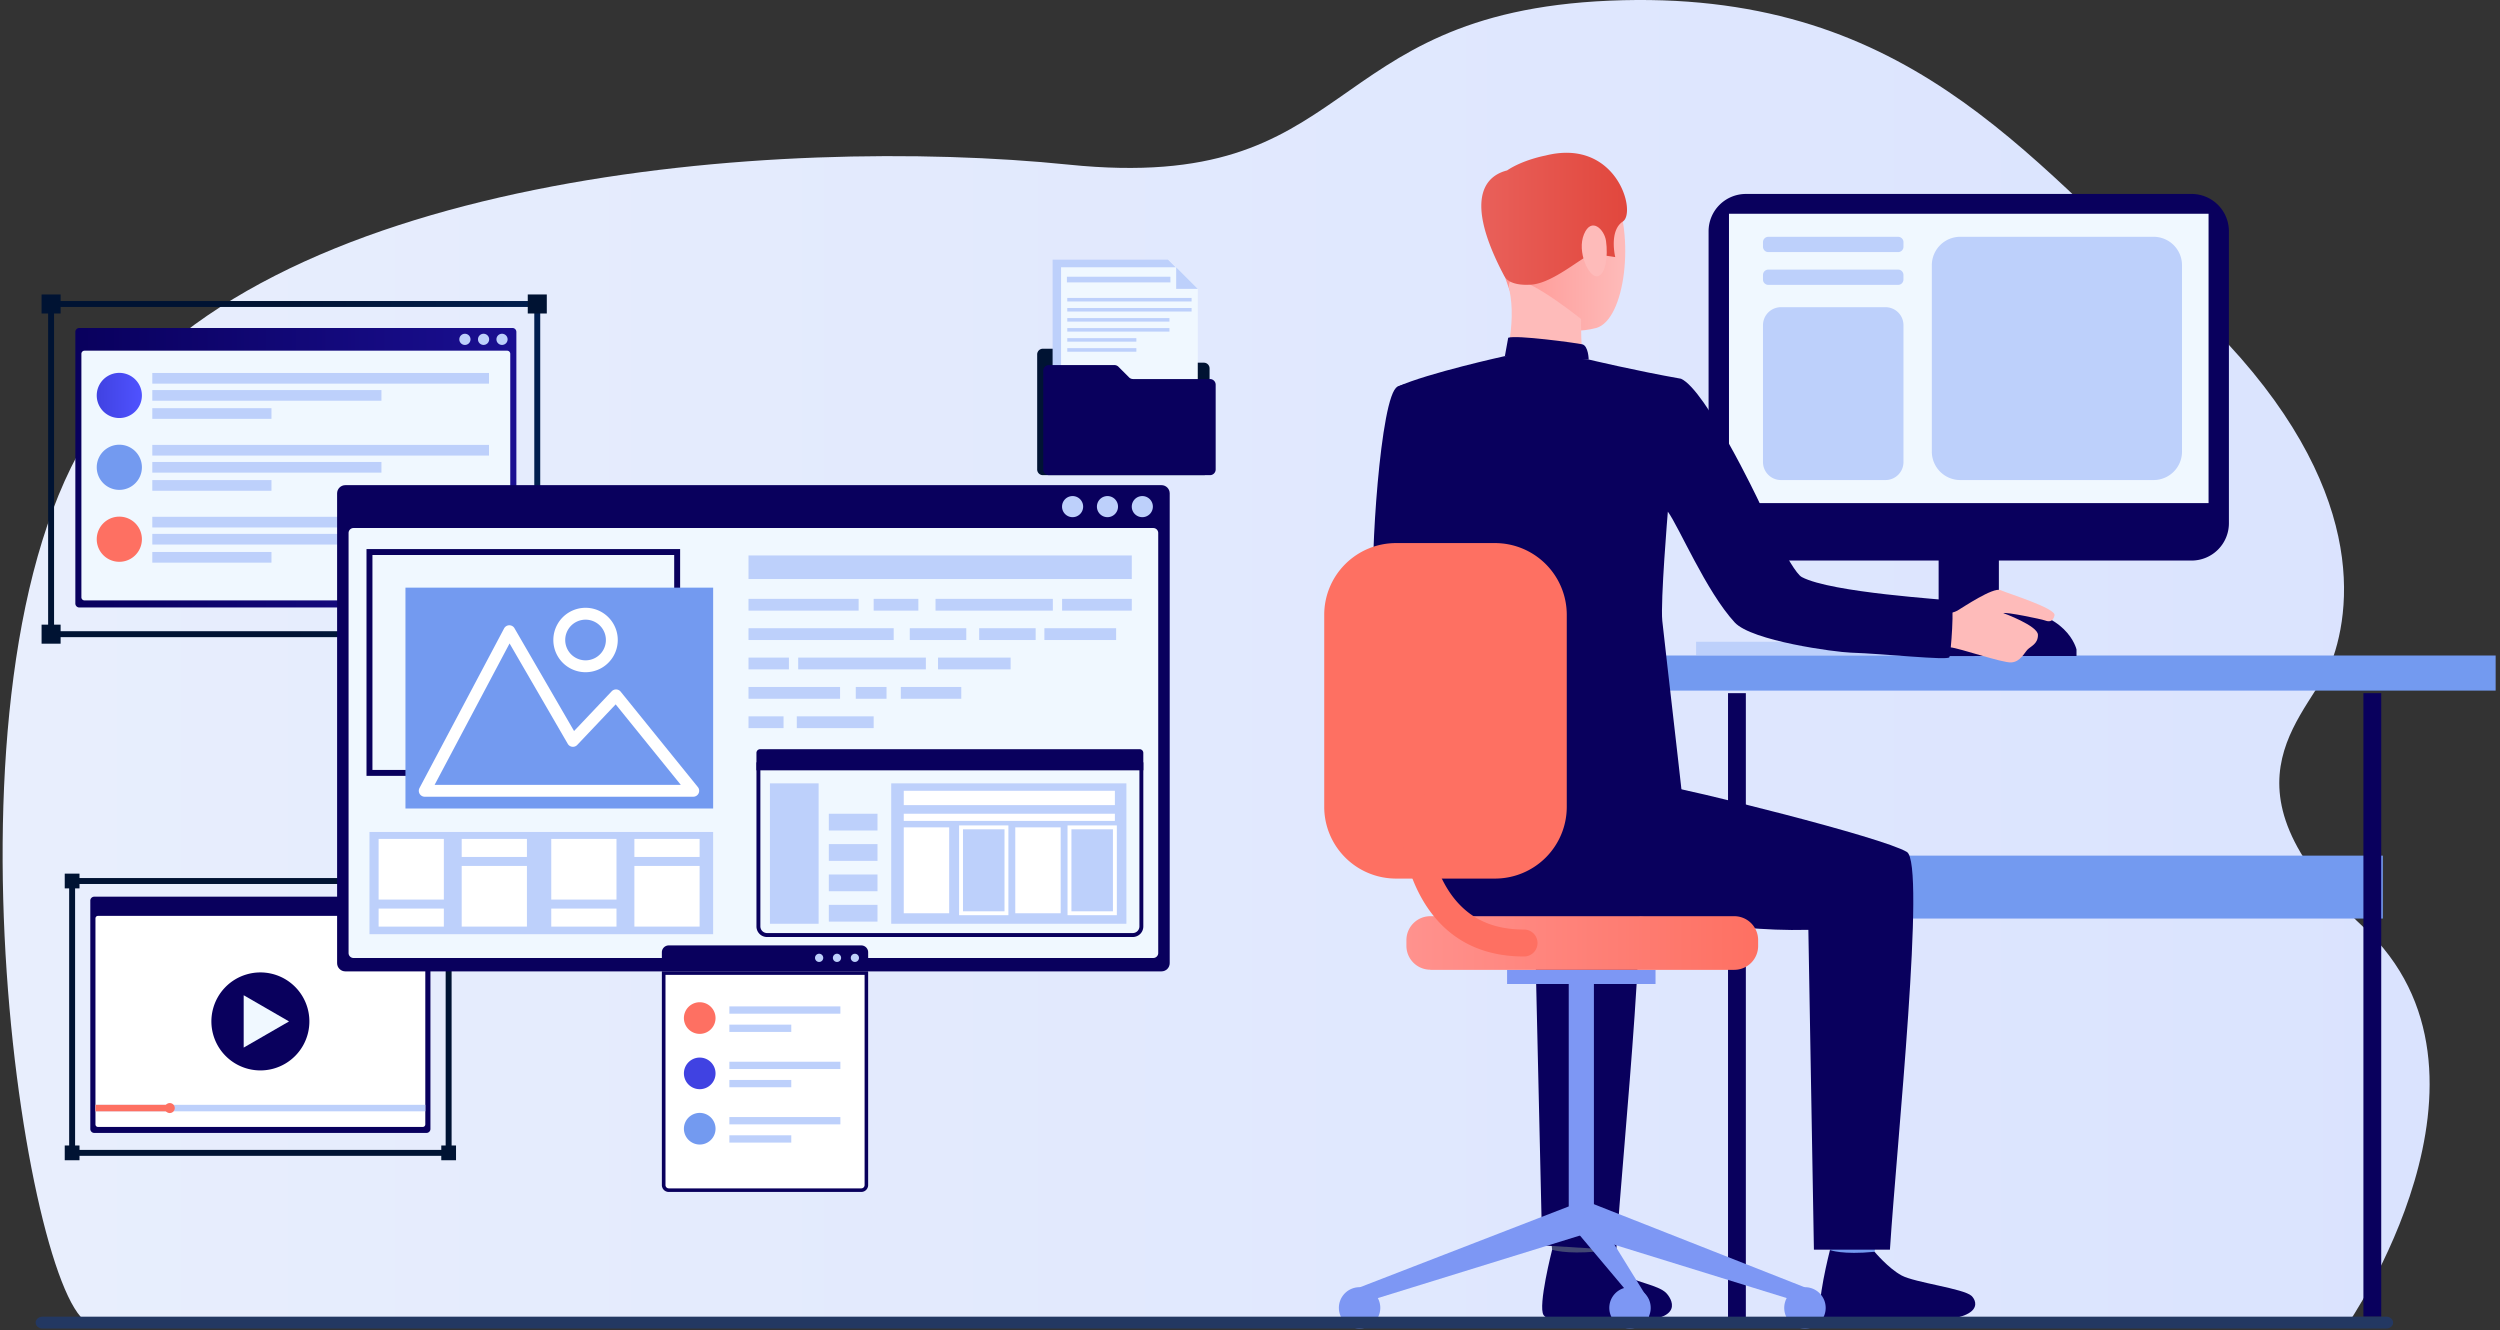 <svg width="421" height="224" viewBox="0 0 421 224" fill="none" xmlns="http://www.w3.org/2000/svg">
    <rect x="0" y="0" width="421" height="224" fill="#333333" stroke="none"/>
    <path d="M180 27.728c-49-5-136.219 1.5-164.36 44.5-28.14 42.999-10.56 150.767 0 150.749h374.812l4.798.161s29.328-42.294 2.778-66.992c-26.549-24.699-8.323-35.995-5.094-45.538 3.705-10.962 4.407-33.036-25.423-60.306-26.602-24.312-46.909-52.304-96.46-50.19C221.5 2.229 229 32.728 180 27.729z" fill="url(#a)"/>
    <path d="M86.29 55.23H13.354a.667.667 0 0 0-.666.666v45.737c0 .368.298.667.666.667H86.29a.667.667 0 0 0 .667-.667V55.896a.667.667 0 0 0-.667-.666z" fill="url(#b)"/>
    <path d="M85.928 100.582V59.584a.527.527 0 0 0-.528-.527H14.234a.527.527 0 0 0-.527.527v40.998c0 .291.236.527.527.527H85.4a.527.527 0 0 0 .528-.527z" fill="#F0F8FF"/>
    <path d="M84.51 58.085a.94.94 0 1 0 0-1.879.94.94 0 0 0 0 1.879zM81.402 58.085a.94.94 0 1 0 0-1.879.94.94 0 0 0 0 1.879zM79.234 57.145a.942.942 0 1 1-1.884.006.942.942 0 0 1 1.884-.006z" fill="#BDD0FB"/>
    <path d="M23.897 66.585a3.803 3.803 0 1 1-7.606.018 3.803 3.803 0 0 1 7.606-.018z" fill="url(#c)"/>
    <path d="M82.346 62.81H25.648v1.797h56.698V62.81zM64.234 65.686H25.648v1.797h38.586v-1.797zM45.714 68.738H25.648v1.797h20.066v-1.797z" fill="#BDD0FB"/>
    <path d="M23.897 78.692a3.803 3.803 0 1 1-7.606 0 3.803 3.803 0 0 1 7.606 0z" fill="#739AF0"/>
    <path d="M82.346 74.92H25.648v1.798h56.698V74.92zM64.234 77.796H25.648v1.797h38.586v-1.797zM45.714 80.847H25.648v1.797h20.066v-1.797z" fill="#BDD0FB"/>
    <path d="M23.897 90.802a3.803 3.803 0 1 1-7.607.006 3.803 3.803 0 0 1 7.607-.006z" fill="url(#d)"/>
    <path d="M82.346 87.03H25.648v1.796h56.698V87.03zM64.234 89.905H25.648v1.797h38.586v-1.797zM45.714 92.955H25.648v1.797h20.066v-1.797z" fill="#BDD0FB"/>
    <path d="M90.475 51.191H8.604v55.604h81.871V51.191z" stroke="url(#e)" stroke-miterlimit="10"/>
    <path d="M10.208 49.588H7.002v3.206h3.206v-3.206z" fill="url(#f)"/>
    <path d="M10.208 105.191H7.002v3.206h3.206v-3.206z" fill="url(#g)"/>
    <path d="M92.08 49.588h-3.205v3.206h3.206v-3.206z" fill="url(#h)"/>
    <path d="M92.08 105.191h-3.205v3.206h3.206v-3.206z" fill="url(#i)"/>
    <path d="M71.82 151.002H15.874a.666.666 0 0 0-.667.667v38.449c0 .368.298.667.667.667H71.82a.667.667 0 0 0 .666-.667v-38.449a.666.666 0 0 0-.666-.667z" fill="url(#j)"/>
    <path d="M71.621 189.352V154.66a.424.424 0 0 0-.424-.425H16.499a.424.424 0 0 0-.424.425v34.692c0 .234.19.424.425.424h54.697c.234 0 .424-.19.424-.424zM71.219 152.62a.799.799 0 0 1-.95.785.795.795 0 0 1-.29-1.444.795.795 0 0 1 1.24.659zM68.588 152.62a.798.798 0 1 1-1.595.006.798.798 0 0 1 1.595-.006zM65.965 152.62a.793.793 0 0 1-1.356.561.792.792 0 0 1 .562-1.355.794.794 0 0 1 .794.794z" fill="#fff"/>
    <path d="M51.847 174.037a8.25 8.25 0 1 0-15.995-4.059 8.25 8.25 0 1 0 15.995 4.059z" fill="url(#k)"/>
    <path d="m48.674 172.008-3.818 2.203-3.82 2.205v-8.82l3.82 2.206 3.818 2.206z" fill="#F0F8FF"/>
    <path d="M71.622 186.052H16.076v1.094h55.546v-1.094z" fill="#BDD0FB"/>
    <path d="M28.59 186.052H16.077v1.094h12.515v-1.094z" fill="url(#l)"/>
    <path d="M28.59 187.437a.84.84 0 1 0-.001-1.68.84.84 0 0 0 0 1.68z" fill="url(#m)"/>
    <path d="M75.55 148.363H12.145v45.78H75.55v-45.78z" stroke="url(#n)" stroke-miterlimit="10"/>
    <path d="M13.387 147.12h-2.485v2.485h2.485v-2.485z" fill="url(#o)"/>
    <path d="M13.387 192.9h-2.485v2.485h2.485V192.9z" fill="url(#p)"/>
    <path d="M76.795 147.12h-2.484v2.485h2.484v-2.485z" fill="url(#q)"/>
    <path d="M76.795 192.9h-2.484v2.485h2.484V192.9z" fill="url(#r)"/>
    <path d="M202.735 80.016h-27.117a.956.956 0 0 1-.958-.96V59.684a.961.961 0 0 1 .28-.678.948.948 0 0 1 .678-.28h11.023c.254 0 .497.1.676.28l1.791 1.79a.963.963 0 0 0 .679.282h12.948a.958.958 0 0 1 .957.957v17.02a.946.946 0 0 1-.279.68.96.96 0 0 1-.678.281z" fill="url(#s)"/>
    <path d="M200.278 47.367v24.387h-23.02V43.727h19.384l3.636 3.64z" fill="#BDD0FB"/>
    <path d="M196.641 47.367v-3.64l3.636 3.64h-3.636z" fill="#BDD0FB"/>
    <path d="M201.704 48.642V73.03h-23.02V45.003h19.38l3.64 3.64z" fill="#F0F8FF"/>
    <path d="M203.755 80.017h-27.114a.96.96 0 0 1-.957-.96V62.436a.955.955 0 0 1 .957-.958h11.024c.254 0 .498.1.679.28l1.79 1.793c.181.18.425.28.679.279h12.948a.96.96 0 0 1 .958.96v14.266a.951.951 0 0 1-.283.68.955.955 0 0 1-.681.281z" fill="url(#t)"/>
    <path d="M198.066 48.642v-3.64l3.64 3.64h-3.64zM197.097 46.605h-17.433v.948h17.433v-.948zM200.665 50.173h-20.938v.597h20.938v-.597zM200.665 51.867h-20.938v.597h20.938v-.597zM196.935 53.558h-17.208v.597h17.208v-.597zM196.935 55.248h-17.208v.597h17.208v-.597zM191.362 56.938h-11.635v.597h11.635v-.596zM191.362 58.63h-11.635v.598h11.635v-.597z" fill="#BDD0FB"/>
    <path d="M195.594 81.7H58.152c-.764 0-1.384.62-1.384 1.384v79.111c0 .765.62 1.385 1.384 1.385h137.442c.765 0 1.385-.62 1.385-1.385V83.084c0-.765-.62-1.385-1.385-1.385z" fill="url(#u)"/>
    <path d="M195.045 160.489V89.756a.837.837 0 0 0-.836-.836H59.536a.836.836 0 0 0-.836.836v70.733c0 .462.374.837.836.837H194.21a.837.837 0 0 0 .836-.837z" fill="#F0F8FF"/>
    <path d="M194.143 85.315a1.776 1.776 0 1 1-3.553 0 1.776 1.776 0 0 1 3.553 0zM188.274 85.315a1.776 1.776 0 1 1-3.553 0 1.776 1.776 0 0 1 3.553 0zM182.401 85.315a1.776 1.776 0 1 1-3.553 0 1.776 1.776 0 0 1 3.553 0z" fill="#BDD0FB"/>
    <path d="M114.034 92.963H62.219v37.195h51.815V92.963z" stroke="url(#v)" stroke-miterlimit="10"/>
    <path d="M120.095 98.959H68.279v37.195h51.816V98.959z" fill="#739AF0"/>
    <path d="M116.74 133.169H71.527l14.245-26.874 10.706 18.469 7.26-7.664 13.002 16.069zM98.608 112.201a4.424 4.424 0 1 0 0-8.849 4.424 4.424 0 0 0 0 8.849z" stroke="#fff" stroke-width="2" stroke-linecap="round" stroke-linejoin="round"/>
    <path d="M190.591 93.538h-64.542v3.97h64.542v-3.97zM144.596 100.848h-18.547v1.984h18.547v-1.984zM154.652 100.848h-7.527v1.984h7.527v-1.984zM177.299 100.848h-19.754v1.984h19.754v-1.984zM190.592 100.848h-11.733v1.984h11.733v-1.984zM150.499 105.793h-24.45v1.985h24.45v-1.985zM162.722 105.793h-9.515v1.985h9.515v-1.985zM174.405 105.793h-9.514v1.985h9.514v-1.985zM187.956 105.793h-12.081v1.985h12.081v-1.985zM132.855 110.738h-6.806v1.985h6.806v-1.985zM170.187 110.738h-12.224v1.985h12.224v-1.985zM155.915 110.738h-21.499v1.985h21.499v-1.985zM141.466 115.686h-15.417v1.984h15.417v-1.984zM149.292 115.686h-5.179v1.984h5.179v-1.984zM161.878 115.686h-10.179v1.984h10.179v-1.984zM131.949 120.631h-5.9v1.985h5.9v-1.985zM147.126 120.631h-12.948v1.985h12.948v-1.985zM120.092 140.103H62.219v17.214h57.873v-17.214z" fill="#BDD0FB"/>
    <path d="M74.744 141.273H63.76v10.215h10.984v-10.215zM74.744 153.005H63.76v3.036h10.984v-3.036zM88.734 145.823H77.75v10.215h10.984v-10.215zM88.734 141.273H77.75v3.037h10.984v-3.037zM103.816 141.273H92.832v10.215h10.984v-10.215zM103.816 153.005H92.832v3.036h10.984v-3.036zM117.814 145.823H106.83v10.215h10.984v-10.215zM117.814 141.273H106.83v3.037h10.984v-3.037z" fill="#fff"/>
    <path d="M128.018 126.163h63.891a.625.625 0 0 1 .624.624v2.934h-65.148v-2.934a.628.628 0 0 1 .186-.444.636.636 0 0 1 .447-.18z" fill="url(#w)"/>
    <path d="M191.878 129.034v26.969a1.128 1.128 0 0 1-1.125 1.124h-61.582a1.133 1.133 0 0 1-.794-.33 1.131 1.131 0 0 1-.33-.794v-26.969h63.831zm.657-.654h-65.148v27.635a1.786 1.786 0 0 0 .522 1.259 1.774 1.774 0 0 0 1.259.52h61.585a1.791 1.791 0 0 0 1.26-.52 1.771 1.771 0 0 0 .522-1.259V128.38z" fill="url(#x)"/>
    <path d="M137.855 131.915h-8.197v23.647h8.197v-23.647zM189.686 131.915h-39.604v23.647h39.604v-23.647z" fill="#BDD0FB"/>
    <path d="M187.746 133.169h-35.553v2.412h35.553v-2.412zM187.746 137.034h-35.553v1.206h35.553v-1.206z" fill="#fff"/>
    <path d="M147.771 137.034h-8.197v2.821h8.197v-2.821z" fill="#BDD0FB"/>
    <path d="M159.841 139.328h-7.648v14.463h7.648v-14.463zM178.619 139.328h-7.648v14.463h7.648v-14.463zM169.814 154.117h-8.302V139h8.302v15.117zm-7.648-.654h6.994v-13.808h-6.994v13.808zM188.076 154.117h-8.303V139h8.303v15.117zm-7.648-.654h6.991v-13.808h-6.991v13.808z" fill="#fff"/>
    <path d="M147.771 142.148h-8.197v2.821h8.197v-2.821zM147.771 147.264h-8.197v2.821h8.197v-2.821zM147.771 152.378h-8.197v2.821h8.197v-2.821z" fill="#BDD0FB"/>
    <path d="M145.043 200.727H112.62a1.16 1.16 0 0 1-1.157-1.16v-36.002h34.741v36.002a1.16 1.16 0 0 1-1.161 1.16z" fill="#fff"/>
    <path d="M145.598 164.171v35.396a.555.555 0 0 1-.555.554h-32.422a.557.557 0 0 1-.552-.554v-35.396h33.529zm.606-.606h-34.747v36.002a1.167 1.167 0 0 0 .338.82 1.151 1.151 0 0 0 .82.34h32.422a1.16 1.16 0 0 0 1.161-1.16v-36.002h.006z" fill="url(#y)"/>
    <path d="M112.615 159.208h32.422a1.16 1.16 0 0 1 1.161 1.161v3.196h-34.741v-3.203a1.16 1.16 0 0 1 1.158-1.154z" fill="url(#z)"/>
    <path d="M138.634 161.304a.691.691 0 1 1-1.383-.002.691.691 0 0 1 1.383.002zM141.642 161.304a.691.691 0 1 1-1.383-.002.691.691 0 0 1 1.383.002zM144.653 161.304a.69.69 0 1 1-1.38.002.69.69 0 0 1 1.38-.002z" fill="#BDD0FB"/>
    <path d="M120.497 171.438a2.658 2.658 0 0 1-1.643 2.463 2.659 2.659 0 0 1-2.904-.577 2.66 2.66 0 0 1-.577-2.904 2.668 2.668 0 0 1 2.463-1.643 2.664 2.664 0 0 1 2.661 2.661z" fill="url(#A)"/>
    <path d="M141.52 169.477h-18.696v1.23h18.696v-1.23zM133.251 172.548h-10.427v1.23h10.427v-1.23z" fill="#BDD0FB"/>
    <path d="M120.497 180.755a2.656 2.656 0 0 1-.448 1.481 2.667 2.667 0 0 1-4.099.406 2.666 2.666 0 0 1 .406-4.1 2.664 2.664 0 0 1 4.141 2.213z" fill="url(#B)"/>
    <path d="M141.52 178.794h-18.696v1.23h18.696v-1.23zM133.251 181.865h-10.427v1.23h10.427v-1.23z" fill="#BDD0FB"/>
    <path d="M120.497 190.074a2.652 2.652 0 0 1-.448 1.48 2.658 2.658 0 0 1-2.734 1.135 2.666 2.666 0 0 1-1.942-3.633c.202-.487.544-.903.983-1.195a2.661 2.661 0 0 1 4.141 2.213z" fill="#739AF0"/>
    <path d="M141.52 188.112h-18.696v1.231h18.696v-1.231zM133.251 191.184h-10.427v1.23h10.427v-1.23zM324.173 110.354h-38.552v-2.285h38.552v2.285z" fill="#BDD0FB"/>
    <path d="M291 116.728h3v106h-3v-106z" fill="url(#C)"/>
    <path d="M344.938 110.687h-26.797v-3.266h26.797v3.266z" fill="#BDD0FB"/>
    <path d="M336.61 110.35h-10.145V79.569h10.145v30.781z" fill="url(#D)"/>
    <path d="M420.267 116.298H271.795v-5.91h148.472v5.91zM401.271 154.684H290.789v-10.596h110.482v10.596z" fill="#739AF0"/>
    <path d="M243.301 74.617s-1.623 22.746 2.807 25.465c2.806 1.705 13.901 7.474 13.564 8.535-.337 1.06-6.272 9.6-6.272 9.6s-21.348-14.043-22.036-18.467c-.673-4.32 1.048-33.299 3.985-34.635 2.199-1 3.359-.173 6.128 1.869 3.929 2.892 1.824 7.633 1.824 7.633z" fill="url(#E)"/>
    <path d="m282.207 81.112 1.871-.696s-2.339-5.499-3.372-5.368c-.893.137-1.778.32-2.652.547l4.153 5.517z" fill="#EAD8CF"/>
    <path d="M282.639 82.059c-.244-.178-4-7.381-4-7.381l-8.031 1.093 4.336 8.53 7.695-2.242z" fill="#F0F8FF"/>
    <path d="M269.562 206.052s-.664 4.602-.748 5.293c-.084.692-7.381-.406-7.381-.406l-.594-5.48s7.811-.056 8.723.593z" fill="#424773"/>
    <path d="M268.897 210.761s2.315 2.775 4.551 3.981c2.236 1.205 5.754 1.691 7.077 2.938.936.906 3.48 4.793-5.814 4.714-9.294-.08-13.775.551-14.771-.935-.997-1.485 1.44-11.006 1.44-11.006s2.203.79 7.517.308z" fill="url(#F)"/>
    <path d="M316.35 206.099s-.665 4.601-.749 5.293c-.084.691-7.385-.407-7.385-.407l-.599-5.475s7.816-.06 8.733.589z" fill="#739AF0"/>
    <path d="M315.676 210.802s2.315 2.775 4.551 3.985 10.473 2.2 11.796 3.452c.936.902 2.545 4.536-10.533 4.205-9.29-.243-13.771.546-14.767-.935-.996-1.481 1.441-11.001 1.441-11.001s2.072.831 7.512.294z" fill="url(#G)"/>
    <path d="M246.011 126.562s26.545 4.484 32.541 5.423c5.997.939 38.505 9.021 42.565 11.483 3.233 1.962-1.697 49.028-2.853 66.981h-12.802l-.935-53.863c-15.366.383-26.33-3.588-37.519-1.869-11.188 1.719-20.52 4.111-27.629-5.414.014-.024-.248-20.663 6.632-22.741z" fill="url(#H)"/>
    <path d="m272.178 210.495-12.479-.771-1.217-53.139c-6.613.164-8.887-.252-14.233-.901l-10.071-23.391c8.827 1.766 37.121 8.876 40.891 11.174 3.232 1.962-1.74 49.071-2.891 67.028z" fill="url(#I)"/>
    <path d="M258.235 27.178s9.729-2.686 13.443 4.863c3.713 7.55 2.03 21.845-2.877 23.19-4.907 1.345-11.956-.2-13.99-4.896-2.035-4.695-3.663-11.37-3.176-15.692.486-4.32 4.013-6.428 6.6-7.465z" fill="url(#J)"/>
    <path d="M266.26 53.727s-.107 5.737.524 6.96c.632 1.224-13.564.935-13.564.935s2.235-6.89.968-12.758c-1.268-5.868 12.072 4.863 12.072 4.863z" fill="url(#K)"/>
    <path d="m252.852 45.584.426.822a.616.616 0 0 1 .037.056c.038.066.08.122.117.183.038.06.753 1.541 4.43 1.289 3.676-.252 8.513-4.672 10.07-5.069 1.558-.397 1.652-1.275 1.652-1.275l.827 1.462 1.595.238s-1.085-4.433 1.282-5.989c2.367-1.555-1.071-14.136-13.041-11.104 0 0-3.742.682-6.459 2.504-2.769.691-7.681 3.611-.936 16.883z" fill="url(#L)"/>
    <path d="M252.861 45.607c.128.282.27.556.426.823l-.426-.823z" fill="url(#M)"/>
    <path d="M267.535 60.541s-.042-2.336-1.104-2.564c-1.062-.23-11.146-1.607-12.451-1.098l-.557 3.088s2.507 1.541 14.112.574z" fill="url(#N)"/>
    <path d="M270.452 40.566c-.271-1.916-2.456-4.116-3.704-1.13-1.249 2.984.846 7.329 2.245 7.095 1.398-.233 1.829-3.363 1.459-5.965z" fill="url(#O)"/>
    <path d="M309.788 88.155c.057.028.066.033 0 0z" fill="#323657"/>
    <path d="m228.955 216.796.884 2.48 37.294-11.543-1.787-5.022-36.391 14.085z" fill="#7D97F4"/>
    <path d="M268.414 205.969h-4.238v-40.493h4.238v40.493z" fill="#7D97F4"/>
    <path d="M278.792 165.708h-25.001v-2.387h25.001v2.387zM303.959 216.796l-.879 2.481-37.294-11.544 1.637-5.335 36.536 14.398z" fill="#7D97F4"/>
    <path d="M277.686 219.011v2.882l-11.9-14.16 1.637-5.335 10.263 16.613zM307.445 220.244a3.485 3.485 0 0 1-4.167 3.423 3.495 3.495 0 0 1-1.788-.952 3.48 3.48 0 0 1 .527-5.364 3.494 3.494 0 0 1 3.274-.324 3.497 3.497 0 0 1 1.889 1.884c.175.423.265.876.265 1.333z" fill="#7D97F4"/>
    <path d="M277.98 220.244a3.48 3.48 0 0 1-4.164 3.413 3.479 3.479 0 0 1 .68-6.893 3.483 3.483 0 0 1 3.484 3.48zM232.441 220.244a3.48 3.48 0 0 1-4.164 3.413 3.479 3.479 0 0 1 .68-6.893 3.487 3.487 0 0 1 3.219 2.148c.175.422.265.875.265 1.332z" fill="#7D97F4"/>
    <path d="M240.872 163.321h51.171a4.027 4.027 0 0 0 4.028-4.022v-.99a4.028 4.028 0 0 0-4.028-4.023h-51.171a4.034 4.034 0 0 0-4.032 4.027v.963a4.024 4.024 0 0 0 4.027 4.022l.005.023z" fill="url(#P)"/>
    <path d="M401 221.728h-3v-105h3v105z" fill="url(#Q)"/>
    <path d="M369.061 94.397h-75.05a6.282 6.282 0 0 1-6.286-6.28V38.94a6.282 6.282 0 0 1 6.286-6.278h75.05a6.283 6.283 0 0 1 6.287 6.278v49.178a6.283 6.283 0 0 1-6.287 6.279z" fill="url(#R)"/>
    <path d="M371.921 84.722H291.16V35.997h80.761v48.725z" fill="#F0F8FF"/>
    <path d="M349.682 110.466v-1.098s-1.544-6.83-12.485-6.83c-10.94 0-10.716 7.942-10.716 7.942l23.201-.014z" fill="url(#S)"/>
    <path d="M326.324 103.554s2.376-.187 3.274-.71c.899-.524 6.081-4.023 7.302-3.462 1.221.56 9.355 3.05 9.084 4.242-.272 1.191-1.039 1.074-1.609.859-.571-.215-6.488-1.448-7.017-1.238 0 0 5.81 2.117 5.833 3.658.024 1.542-1.216 1.92-1.768 2.504-.552.584-1.211 2.037-2.708 2.144-1.497.108-8.798-2.424-10.291-2.541-1.492-.117-4.289.093-4.476-.149-.187-.243 2.376-5.307 2.376-5.307z" fill="url(#T)"/>
    <path d="M283.083 63.779c-7.573-1.332-15.548-3.238-15.548-3.238l-14.112-.574s-12.952 2.845-18.051 5.139c-.467.214-.467 11.538-1.814 14.481l4.209 8.91s2.442 17.648 2.952 25.501c.229 3.602-.66 34.822-.66 34.822s1.268.626 10.899 1.686c9.631 1.061 33.677-.383 33.846-1.518.168-1.135-4.678-42.301-4.874-44.436-.327-3.27.935-18.387.935-18.387 1.815 2.434 6.441 13.426 11.264 18.658 2.858 3.107 16.89 4.994 19.556 5.083 5.758.191 16.273 1.336 16.582.78.243-.336.935-9.32.252-9.539-.575-.192-20.113-1.318-25.094-3.967-1.829-.967-7.302-12.879-7.302-12.879s-8.859-18.644-13.04-20.522z" fill="url(#U)"/>
    <path d="M235.105 147.953h16.643c3.208 0 6.284-1.273 8.553-3.538a12.077 12.077 0 0 0 3.543-8.543v-32.336c0-3.204-1.275-6.277-3.543-8.543a12.104 12.104 0 0 0-8.553-3.538h-16.652a12.103 12.103 0 0 0-8.553 3.538 12.071 12.071 0 0 0-3.543 8.543v32.336a12.072 12.072 0 0 0 3.548 8.545 12.1 12.1 0 0 0 8.557 3.536z" fill="url(#V)"/>
    <path d="M256.63 161.074c-6.02 0-10.908-2.023-14.5-6.008-8.167-9.002-6.698-24.83-6.633-25.498a2.27 2.27 0 0 1 2.478-1.977 2.274 2.274 0 0 1 2.045 2.421c0 .182-1.319 14.529 5.487 22.017 2.75 3.032 6.394 4.504 11.142 4.504a2.272 2.272 0 0 1 1.607 3.876 2.276 2.276 0 0 1-1.607.665h-.019z" fill="url(#W)"/>
    <path d="M319.643 42.453h-21.854a.902.902 0 0 1-.902-.902v-.77c0-.498.404-.902.902-.902h21.854c.498 0 .902.404.902.902v.77a.902.902 0 0 1-.902.902zM297.789 47.975h21.849a.903.903 0 0 0 .903-.902v-.776a.898.898 0 0 0-.898-.896h-21.854a.903.903 0 0 0-.902.901v.771a.902.902 0 0 0 .902.902zM317.514 80.84h-17.596a3.029 3.029 0 0 1-3.031-3.027V54.758a3.03 3.03 0 0 1 3.031-3.027h17.596a3.03 3.03 0 0 1 3.031 3.027v23.055a3.029 3.029 0 0 1-3.031 3.027zM362.656 80.84h-32.541a4.792 4.792 0 0 1-4.795-4.788V44.663a4.792 4.792 0 0 1 4.795-4.788h32.541a4.791 4.791 0 0 1 4.794 4.788v31.389a4.79 4.79 0 0 1-4.794 4.788z" fill="#BDD0FB"/>
    <path d="M7.158 223.728h394.684c.639 0 1.158-.444 1.158-.99v-.021c0-.546-.519-.989-1.158-.989H7.158c-.64 0-1.158.443-1.158.989v.021c0 .546.519.99 1.158.99z" fill="#233862"/>
    <defs>
        <linearGradient id="a" x1="409.141" y1="93.728" x2="-23.591" y2="93.728" gradientUnits="userSpaceOnUse">
            <stop stop-color="#DAE3FE"/>
            <stop offset="1" stop-color="#E9EFFD"/>
        </linearGradient>
        <linearGradient id="b" x1="12.688" y1="78.765" x2="86.954" y2="78.765" gradientUnits="userSpaceOnUse">
            <stop stop-color="#09005D"/>
            <stop offset="1" stop-color="#1A0F91"/>
        </linearGradient>
        <linearGradient id="c" x1="16.294" y1="66.585" x2="23.897" y2="66.585" gradientUnits="userSpaceOnUse">
            <stop stop-color="#4042E2"/>
            <stop offset="1" stop-color="#4F52FF"/>
        </linearGradient>
        <linearGradient id="d" x1="16.294" y1="90.802" x2="23.897" y2="90.802" gradientUnits="userSpaceOnUse">
            <stop offset=".03" stop-color="#FE7062"/>
            <stop offset="1" stop-color="#FE7062"/>
        </linearGradient>
        <linearGradient id="e" x1="8.452" y1="78.993" x2="90.627" y2="78.993" gradientUnits="userSpaceOnUse">
            <stop offset=".49" stop-color="#001333"/>
            <stop offset="1" stop-color="#001E4F"/>
        </linearGradient>
        <linearGradient id="f" x1="289.634" y1="241.045" x2="323.553" y2="241.045" gradientUnits="userSpaceOnUse">
            <stop offset=".49" stop-color="#001333"/>
            <stop offset="1" stop-color="#001E4F"/>
        </linearGradient>
        <linearGradient id="g" x1="289.634" y1="884.931" x2="323.553" y2="884.931" gradientUnits="userSpaceOnUse">
            <stop offset=".49" stop-color="#001333"/>
            <stop offset="1" stop-color="#001E4F"/>
        </linearGradient>
        <linearGradient id="h" x1="1237.7" y1="241.045" x2="1271.62" y2="241.045" gradientUnits="userSpaceOnUse">
            <stop offset=".49" stop-color="#001333"/>
            <stop offset="1" stop-color="#001E4F"/>
        </linearGradient>
        <linearGradient id="i" x1="1237.7" y1="884.931" x2="1271.62" y2="884.931" gradientUnits="userSpaceOnUse">
            <stop offset=".49" stop-color="#001333"/>
            <stop offset="1" stop-color="#001E4F"/>
        </linearGradient>
        <linearGradient id="j" x1="6616.05" y1="18242.7" x2="17443.5" y2="18242.7" gradientUnits="userSpaceOnUse">
            <stop stop-color="#09005D"/>
            <stop offset="1" stop-color="#1A0F91"/>
        </linearGradient>
        <linearGradient id="k" x1="3047.75" y1="7728.87" x2="3946.46" y2="7728.87" gradientUnits="userSpaceOnUse">
            <stop stop-color="#09005D"/>
            <stop offset="1" stop-color="#1A0F91"/>
        </linearGradient>
        <linearGradient id="l" x1="1494.04" y1="740.192" x2="2010.89" y2="740.192" gradientUnits="userSpaceOnUse">
            <stop offset=".03" stop-color="#FE7062"/>
            <stop offset="1" stop-color="#FE7062"/>
        </linearGradient>
        <linearGradient id="m" x1="290.686" y1="1036.16" x2="299.986" y2="1036.16" gradientUnits="userSpaceOnUse">
            <stop offset=".03" stop-color="#FE7062"/>
            <stop offset="1" stop-color="#FE7062"/>
        </linearGradient>
        <linearGradient id="n" x1="6646.32" y1="21021.1" x2="19977.4" y2="21021.1" gradientUnits="userSpaceOnUse">
            <stop offset=".49" stop-color="#001333"/>
            <stop offset="1" stop-color="#001E4F"/>
        </linearGradient>
        <linearGradient id="o" x1="261.934" y1="1092.33" x2="282.309" y2="1092.33" gradientUnits="userSpaceOnUse">
            <stop offset=".49" stop-color="#001333"/>
            <stop offset="1" stop-color="#001E4F"/>
        </linearGradient>
        <linearGradient id="p" x1="261.934" y1="1513.48" x2="282.309" y2="1513.48" gradientUnits="userSpaceOnUse">
            <stop offset=".49" stop-color="#001333"/>
            <stop offset="1" stop-color="#001E4F"/>
        </linearGradient>
        <linearGradient id="q" x1="845.271" y1="1092.33" x2="865.646" y2="1092.33" gradientUnits="userSpaceOnUse">
            <stop offset=".49" stop-color="#001333"/>
            <stop offset="1" stop-color="#001E4F"/>
        </linearGradient>
        <linearGradient id="r" x1="845.271" y1="1513.48" x2="865.646" y2="1513.48" gradientUnits="userSpaceOnUse">
            <stop offset=".49" stop-color="#001333"/>
            <stop offset="1" stop-color="#001E4F"/>
        </linearGradient>
        <linearGradient id="s" x1="18797.5" y1="2607.55" x2="21579.1" y2="2607.55" gradientUnits="userSpaceOnUse">
            <stop offset=".49" stop-color="#001333"/>
            <stop offset="1" stop-color="#001E4F"/>
        </linearGradient>
        <linearGradient id="t" x1="18898" y1="2365.07" x2="21680.1" y2="2365.07" gradientUnits="userSpaceOnUse">
            <stop stop-color="#09005D"/>
            <stop offset="1" stop-color="#1A0F91"/>
        </linearGradient>
        <linearGradient id="u" x1="35444.7" y1="24278.3" x2="100323" y2="24278.3" gradientUnits="userSpaceOnUse">
            <stop stop-color="#09005D"/>
            <stop offset="1" stop-color="#1A0F91"/>
        </linearGradient>
        <linearGradient id="v" x1="14046.2" y1="9724.65" x2="22958.5" y2="9724.65" gradientUnits="userSpaceOnUse">
            <stop stop-color="#09005D"/>
            <stop offset="1" stop-color="#1A0F91"/>
        </linearGradient>
        <linearGradient id="w" x1="31754.3" y1="1239.69" x2="45760.6" y2="1239.69" gradientUnits="userSpaceOnUse">
            <stop stop-color="#09005D"/>
            <stop offset="1" stop-color="#1A0F91"/>
        </linearGradient>
        <linearGradient id="x" x1="31754.3" y1="10805.3" x2="45760.6" y2="10805.3" gradientUnits="userSpaceOnUse">
            <stop stop-color="#09005D"/>
            <stop offset="1" stop-color="#1A0F91"/>
        </linearGradient>
        <linearGradient id="y" x1="15152.6" y1="18443.1" x2="19137.1" y2="18443.1" gradientUnits="userSpaceOnUse">
            <stop stop-color="#09005D"/>
            <stop offset="1" stop-color="#1A0F91"/>
        </linearGradient>
        <linearGradient id="z" x1="15150" y1="2004.02" x2="19133.8" y2="2004.02" gradientUnits="userSpaceOnUse">
            <stop stop-color="#09005D"/>
            <stop offset="1" stop-color="#1A0F91"/>
        </linearGradient>
        <linearGradient id="A" x1="2486.49" y1="2600.81" x2="2580.09" y2="2600.81" gradientUnits="userSpaceOnUse">
            <stop offset=".03" stop-color="#FE7062"/>
            <stop offset="1" stop-color="#FE7062"/>
        </linearGradient>
        <linearGradient id="B" x1="2486.49" y1="2773.95" x2="2580.09" y2="2773.95" gradientUnits="userSpaceOnUse">
            <stop stop-color="#4042E2"/>
            <stop offset="1" stop-color="#4F52FF"/>
        </linearGradient>
        <linearGradient id="C" x1="294" y1="169.725" x2="291" y2="169.725" gradientUnits="userSpaceOnUse">
            <stop offset=".01" stop-color="#09005D"/>
            <stop offset="1" stop-color="#09005D"/>
        </linearGradient>
        <linearGradient id="D" x1="-8378.29" y1="12957.1" x2="-8598.44" y2="12957.1" gradientUnits="userSpaceOnUse">
            <stop stop-color="#09005D"/>
            <stop offset="1" stop-color="#1A0F91"/>
        </linearGradient>
        <linearGradient id="E" x1="-28868.2" y1="22055.7" x2="-30600" y2="22055.7" gradientUnits="userSpaceOnUse">
            <stop stop-color="#09005D"/>
            <stop offset="1" stop-color="#1A0F91"/>
        </linearGradient>
        <linearGradient id="F" x1="-21069" y1="8356.63" x2="-22091" y2="8356.63" gradientUnits="userSpaceOnUse">
            <stop stop-color="#09005D"/>
            <stop offset="1" stop-color="#1A0F91"/>
        </linearGradient>
        <linearGradient id="G" x1="-22351.7" y1="8323.23" x2="-23814" y2="8323.23" gradientUnits="userSpaceOnUse">
            <stop stop-color="#09005D"/>
            <stop offset="1" stop-color="#1A0F91"/>
        </linearGradient>
        <linearGradient id="H" x1="-73371.6" y1="48428.1" x2="-88034.9" y2="48428.1" gradientUnits="userSpaceOnUse">
            <stop stop-color="#09005D"/>
            <stop offset="1" stop-color="#1A0F91"/>
        </linearGradient>
        <linearGradient id="I" x1="-41198.2" y1="45643.6" x2="-44963.8" y2="45643.6" gradientUnits="userSpaceOnUse">
            <stop stop-color="#09005D"/>
            <stop offset="1" stop-color="#1A0F91"/>
        </linearGradient>
        <linearGradient id="J" x1="273.694" y1="41.207" x2="251.55" y2="41.207" gradientUnits="userSpaceOnUse">
            <stop stop-color="#FEBBBA"/>
            <stop offset="1" stop-color="#FF928E"/>
        </linearGradient>
        <linearGradient id="K" x1="-13430.2" y1="4867.62" x2="-13824.5" y2="4867.62" gradientUnits="userSpaceOnUse">
            <stop stop-color="#FEBBBA"/>
            <stop offset="1" stop-color="#FF928E"/>
        </linearGradient>
        <linearGradient id="L" x1="273.994" y1="36.872" x2="249.452" y2="36.872" gradientUnits="userSpaceOnUse">
            <stop stop-color="#E1473D"/>
            <stop offset="1" stop-color="#E9605A"/>
        </linearGradient>
        <linearGradient id="M" x1="-188.191" y1="303.438" x2="-188.578" y2="303.438" gradientUnits="userSpaceOnUse">
            <stop stop-color="#E1473D"/>
            <stop offset="1" stop-color="#E9605A"/>
        </linearGradient>
        <linearGradient id="N" x1="-13938.9" y1="1452.51" x2="-14364.6" y2="1452.51" gradientUnits="userSpaceOnUse">
            <stop stop-color="#09005D"/>
            <stop offset="1" stop-color="#1A0F91"/>
        </linearGradient>
        <linearGradient id="O" x1="-3942.69" y1="2656.02" x2="-3980.6" y2="2656.02" gradientUnits="userSpaceOnUse">
            <stop stop-color="#FEBBBA"/>
            <stop offset="1" stop-color="#FF928E"/>
        </linearGradient>
        <linearGradient id="P" x1="296.071" y1="158.804" x2="236.845" y2="158.804" gradientUnits="userSpaceOnUse">
            <stop stop-color="#FE7062"/>
            <stop offset="1" stop-color="#FF928E"/>
        </linearGradient>
        <linearGradient id="Q" x1="-1761.31" y1="60522.2" x2="-1782.97" y2="60522.2" gradientUnits="userSpaceOnUse">
            <stop offset=".01" stop-color="#09005D"/>
            <stop offset="1" stop-color="#09005D"/>
        </linearGradient>
        <linearGradient id="R" x1="-67635.8" y1="21706.5" x2="-84050.2" y2="21706.5" gradientUnits="userSpaceOnUse">
            <stop stop-color="#09005D"/>
            <stop offset="1" stop-color="#1A0F91"/>
        </linearGradient>
        <linearGradient id="S" x1="-18931.6" y1="3621.23" x2="-20082.4" y2="3621.23" gradientUnits="userSpaceOnUse">
            <stop stop-color="#09005D"/>
            <stop offset="1" stop-color="#1A0F91"/>
        </linearGradient>
        <linearGradient id="T" x1="-18154.9" y1="5491.68" x2="-19194.7" y2="5491.68" gradientUnits="userSpaceOnUse">
            <stop stop-color="#FEBBBA"/>
            <stop offset="1" stop-color="#FF928E"/>
        </linearGradient>
        <linearGradient id="U" x1="-83086" y1="40131.1" x2="-102483" y2="40131.1" gradientUnits="userSpaceOnUse">
            <stop stop-color="#09005D"/>
            <stop offset="1" stop-color="#1A0F91"/>
        </linearGradient>
        <linearGradient id="V" x1="-41174.5" y1="26720.1" x2="-44741" y2="26720.1" gradientUnits="userSpaceOnUse">
            <stop stop-color="#FE7062"/>
            <stop offset="1" stop-color="#FF928E"/>
        </linearGradient>
        <linearGradient id="W" x1="-23902" y1="17677.2" x2="-25089.3" y2="17677.2" gradientUnits="userSpaceOnUse">
            <stop offset=".03" stop-color="#FE7062"/>
            <stop offset="1" stop-color="#FE7062"/>
        </linearGradient>
    </defs>
</svg>
